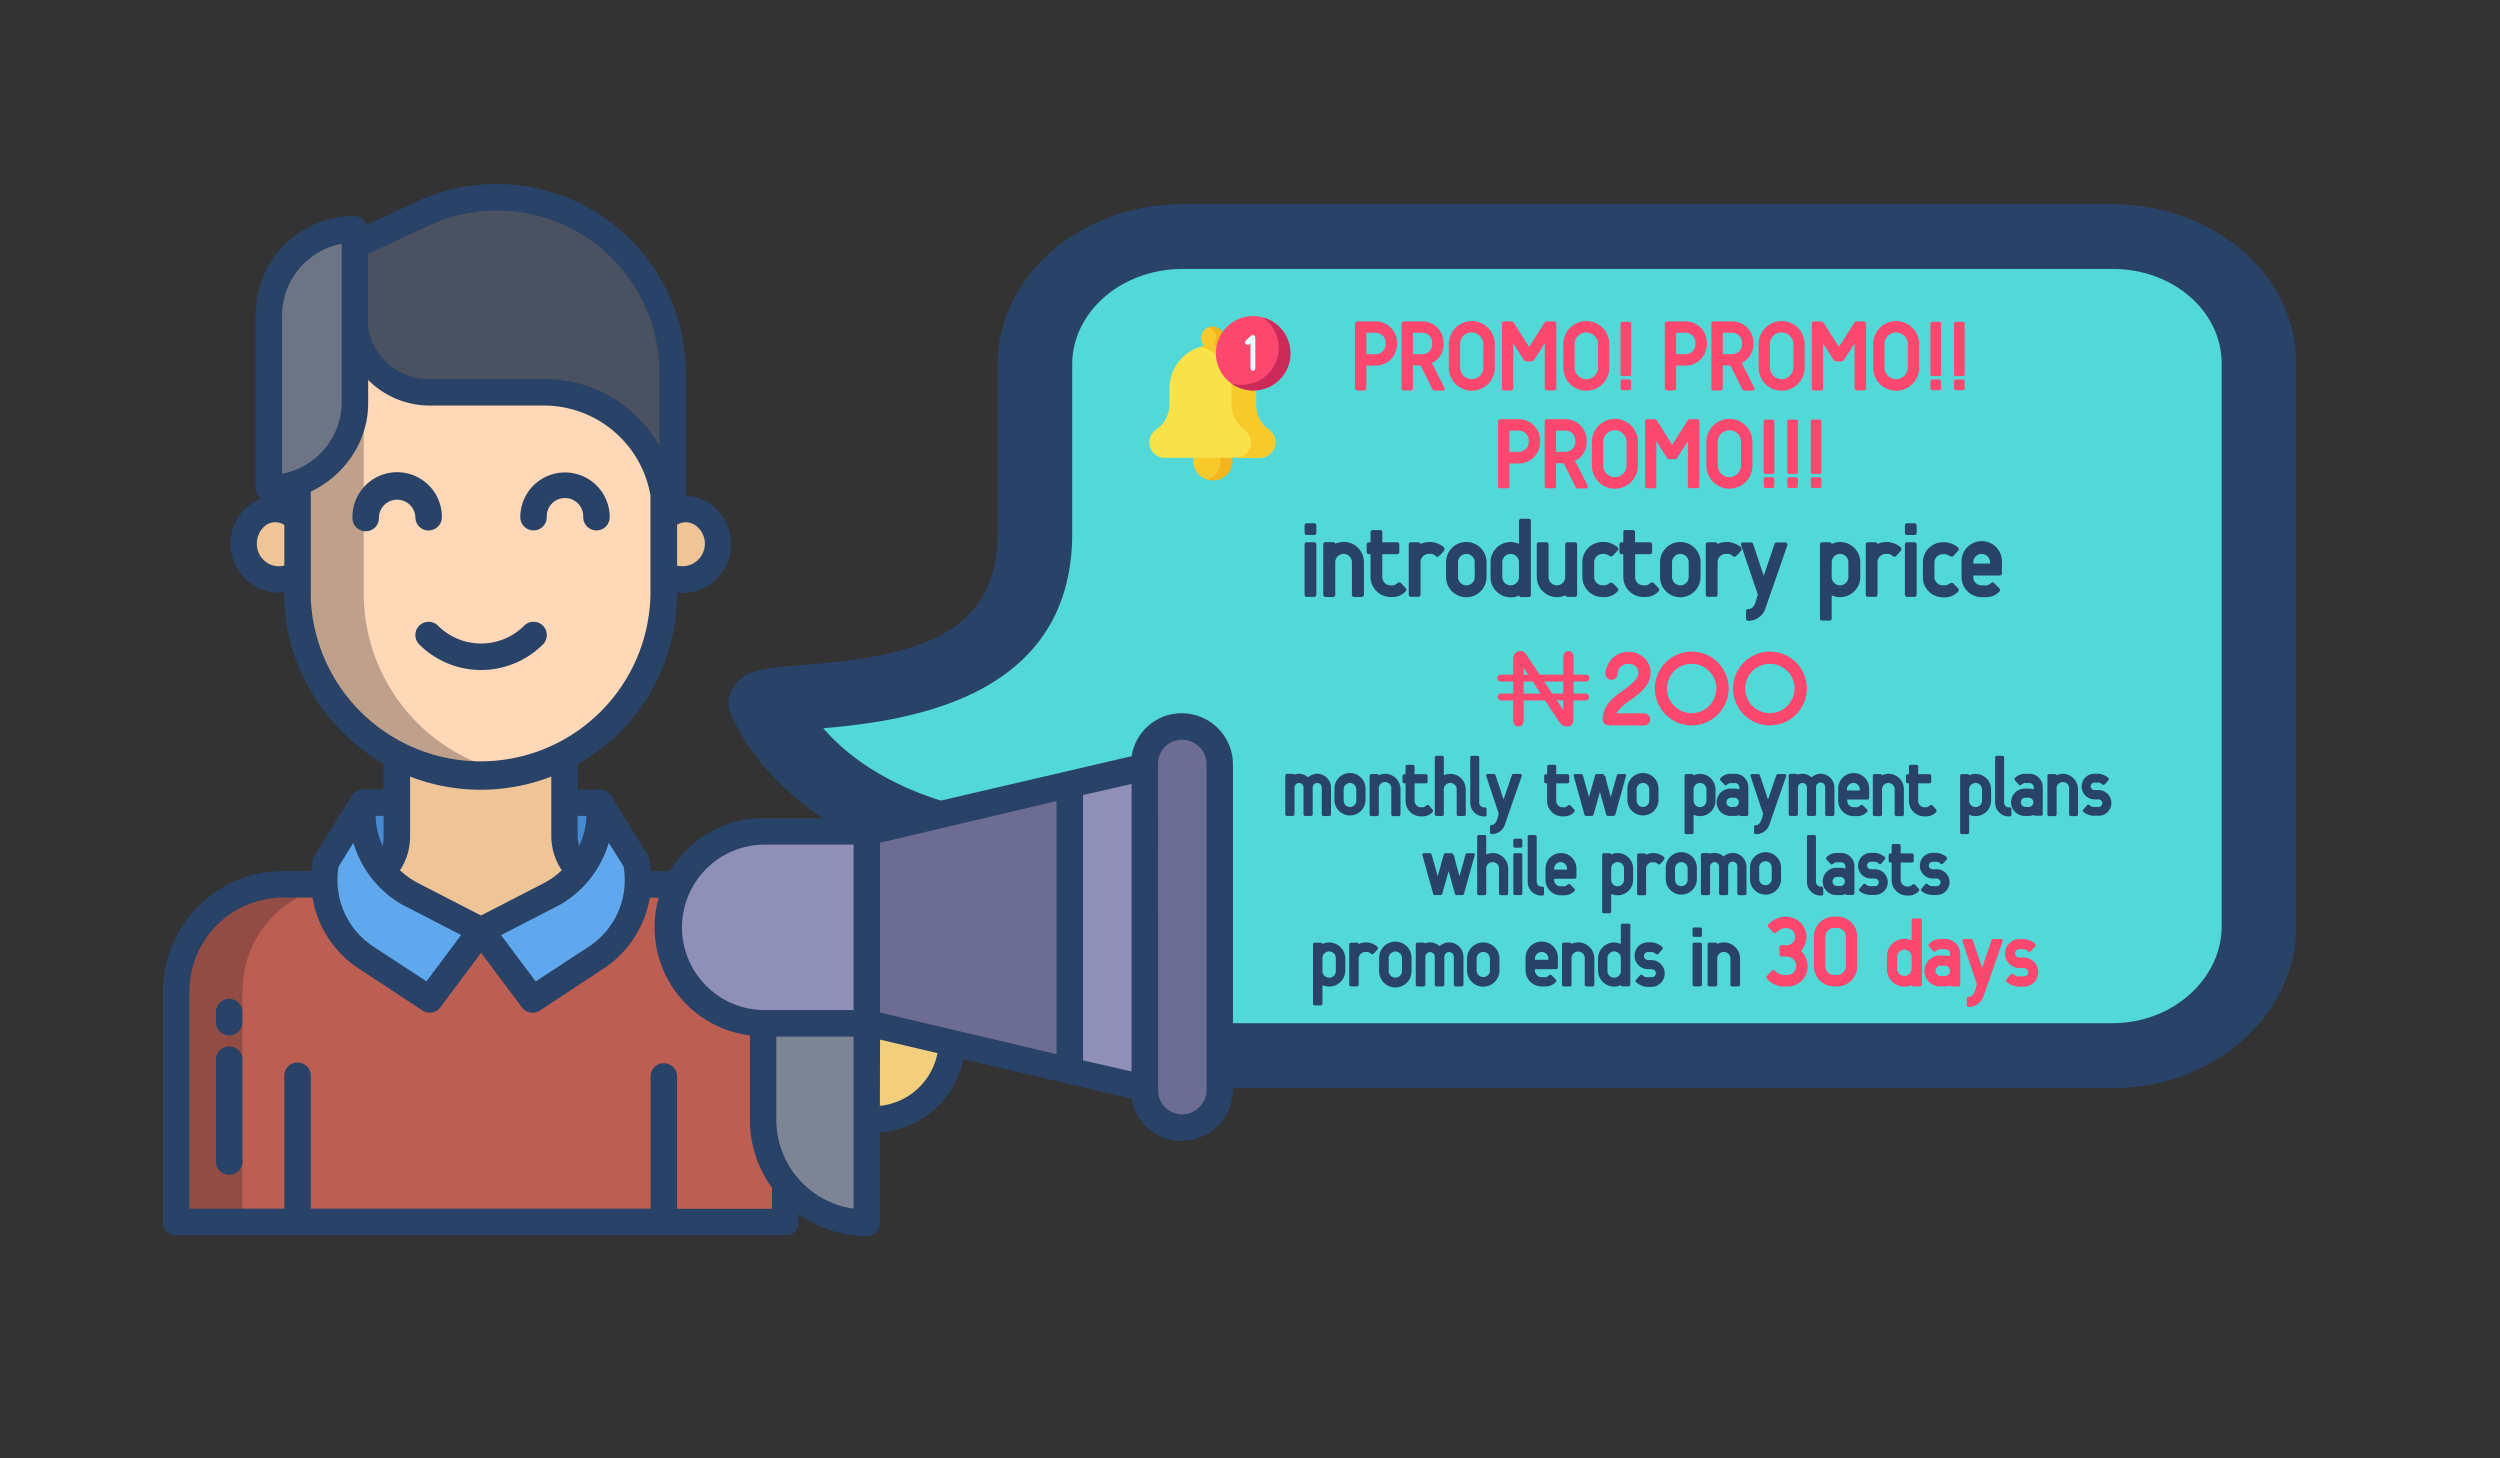 <svg id="Layer_1" data-name="Layer 1" xmlns="http://www.w3.org/2000/svg" viewBox="0 0 600 350"><rect x="0" y="0" width="600" height="350" fill="#333333" stroke="none"/><title>promo2</title><path d="M542.14,87.21v135.2c0,16.77-15.69,30.37-35,30.37H283.81c-19.35,0-35-13.59-35-30.36h0v-8.9c.06-5.06-4.05-9.43-9.77-10.4-45.06-6.92-55-34.19-55-34.19-.37-.19-.1-.39.66-.57,11.42-2.78,64.12,1.79,64.12-40.38V87.19c0-16.77,15.69-30.37,35-30.37h223.3c19.35,0,35,13.61,35,30.39Z" style="fill:#53d8d8"/><path d="M507.09,49H283.81c-24.36,0-44.17,17-44.38,38.17V128c0,25.68-22,29.6-46.65,31.6a72.92,72.92,0,0,0-10.65,1.32,8.74,8.74,0,0,0-7.21,6.75,7,7,0,0,0,1,4.8c2.62,5.86,16.32,31.38,61.21,38.3a2.7,2.7,0,0,1,2.3,2.78v8.9c0,21,20.12,38.7,44.37,38.7H507.1c24.25,0,44-17.67,44-38.7V87.21c0-21.08-19.68-38.17-44-38.18Zm26.1,173.38c0,12.47-11.71,23.18-26.1,23.18H283.8c-14.6-.25-26.33-10.52-26.47-23.18V213.6c.15-8.76-6.91-16.36-16.81-18.1-.05,0,0,0-.06,0-24-3.67-36.68-13.53-42.87-20.72,20.23-1.76,59.74-7.07,59.74-46.79V87.2c.2-12.56,12-22.65,26.48-22.65h223.3c14.41,0,26.09,10.15,26.08,22.65Z" style="fill:#284268"/><path d="M186.32,243v-.09l-23.66-30.62H67.87a25.66,25.66,0,0,0-25.58,25.67v55.35H188.44Z" style="fill:#bc5e51"/><path d="M83.76,212.24H67.87a25.66,25.66,0,0,0-25.58,25.67v55.35H58.18V237.91A25.65,25.65,0,0,1,83.76,212.24Z" style="fill:#934c44"/><path d="M207.56,245l20.46,4.8a18.84,18.84,0,0,1-18.83,18.36h-1.63Z" style="fill:#f3ce7d"/><path d="M228.55,250.3l-20.5-4.8V199.74l48.82-11.44v68.64Z" style="fill:#6d6d93"/><path d="M183.1,245.07h.05v24.17a24.28,24.28,0,0,0,5.54,15.53,20.24,20.24,0,0,0,1.71,2A25,25,0,0,0,208,294V245.07Z" style="fill:#7d8595"/><path d="M162.66,212.33a22.88,22.88,0,0,1,20.44-12.59h25V245.5H183a22.89,22.89,0,0,1-20.37-33.17Z" style="fill:#8f8fb7"/><path d="M275.13,184.14v77l-18.26-4.17V188.3Z" style="fill:#8f8fb7"/><path d="M282.47,174.44a8.87,8.87,0,0,0-5.53,3,8.69,8.69,0,0,0-2.18,5.83v78.38a8.92,8.92,0,0,0,8,8.94c.31,0,.68,0,1,0a9,9,0,0,0,9-9v-78.3a9.07,9.07,0,0,0-9.14-9A8.77,8.77,0,0,0,282.47,174.44Z" style="fill:#6d6d93"/><path d="M143.81,192.65H87.11a17.91,17.91,0,0,0-.14,2.43A22.19,22.19,0,0,0,91.87,209L139,208.9l.09.06a22.11,22.11,0,0,0,4.9-13.88,17.9,17.9,0,0,0-.13-2.43Z" style="fill:#4689d3"/><path d="M172.2,129.28a8.6,8.6,0,0,1-12.88,8.62h-1.14V124.35h1.14a7.67,7.67,0,0,1,2.38-1.6,7.19,7.19,0,0,1,6.88.66,8.56,8.56,0,0,1,3.62,5.87Z" style="fill:#efc597"/><path d="M72.74,124.35V137.9H71.5a8.6,8.6,0,0,1-9.25-14.49,7.28,7.28,0,0,1,9.25.94Z" style="fill:#efc597"/><path d="M139,208.9a11.68,11.68,0,0,1-3.46-8.27V179.94H95.25v20.69A11.66,11.66,0,0,1,91.81,209a22.38,22.38,0,0,0,6.88,5.73l16.76,8.63,16.75-8.63A22.52,22.52,0,0,0,139,209Z" style="fill:#efc597"/><path d="M91.87,209a22.35,22.35,0,0,0,6.84,5.73l16.75,8.63-12.35,16.51L87.93,229.9a22.41,22.41,0,0,1-9.69-23.1l8.87-14.3A22.31,22.31,0,0,0,91.87,209Z" style="fill:#5fa8ed"/><path d="M152.68,206.8A22.39,22.39,0,0,1,143,229.9l-15.18,9.94-12.35-16.51,16.75-8.63a22.36,22.36,0,0,0,11.6-22.2Z" style="fill:#5fa8ed"/><path d="M130.41,93.1H102.9A17.94,17.94,0,0,1,85.18,77.79L71.42,115.44v27.14a44,44,0,1,0,87.9,0V118.06l.05.06a29.18,29.18,0,0,0-29-25Z" style="fill:#ffd8b7"/><path d="M111.14,181.49A43.89,43.89,0,0,1,87.3,142.58V84a16.86,16.86,0,0,1-2.12-6.25L71.42,115.44v27.14a44,44,0,0,0,44.23,43.78,44.88,44.88,0,0,0,7.68-.72,43.5,43.5,0,0,1-12.19-4.15Z" style="fill:#bfa08a"/><path d="M70.63,61a20.45,20.45,0,0,0-6.1,14.43v41.72A20.52,20.52,0,0,0,85.18,96.78h0V55A20.28,20.28,0,0,0,70.63,61Z" style="fill:#6d7486"/><path d="M159.33,119a29.22,29.22,0,0,0-28.92-25.1H102.9A18.23,18.23,0,0,1,85,79V58.78h.26l16.14-7.5a42.42,42.42,0,0,1,60.3,38.48V122.7l0,0a7.67,7.67,0,0,0-2.38,1.6h-.08V119Z" style="fill:#4a5160"/><path d="M128.05,127.3a3.18,3.18,0,0,0,3.17-3.18,4.38,4.38,0,1,1,8.75,0,3.18,3.18,0,1,0,6.36,0,10.73,10.73,0,0,0-21.46,0A3.18,3.18,0,0,0,128.05,127.3Z" style="fill:#284268"/><path d="M102.87,127.3a3.18,3.18,0,0,0,3.18-3.18A10.73,10.73,0,1,0,84.59,124v.15a3.18,3.18,0,1,0,6.35,0,4.38,4.38,0,0,1,8.75-.1v.1a3.19,3.19,0,0,0,3.18,3.18Z" style="fill:#284268"/><path d="M130.3,154.66a3.18,3.18,0,1,0-4.5-4.5,14.62,14.62,0,0,1-20.68,0h0a3.18,3.18,0,0,0-4.5,4.5,21,21,0,0,0,29.68,0Z" style="fill:#284268"/><path d="M55,239.73a3.18,3.18,0,0,0-3.18,3.18v2.41a3.18,3.18,0,0,0,6.36,0v-2.41A3.18,3.18,0,0,0,55,239.73Z" style="fill:#284268"/><path d="M55,251.14a3.18,3.18,0,0,0-3.18,3.17v24.46a3.18,3.18,0,0,0,6.36,0V254.31A3.17,3.17,0,0,0,55,251.14Z" style="fill:#284268"/><path d="M84.51,190.82l-8.92,14.31a2.89,2.89,0,0,0-.44,1,22.53,22.53,0,0,0-.44,2.93H67.87a28.87,28.87,0,0,0-28.75,28.85v55.57a3,3,0,0,0,3.17,2.95H188.63a2.84,2.84,0,0,0,3-2.68v-2.4a28.15,28.15,0,0,0,16.5,5.31,3.1,3.1,0,0,0,3.09-3.12V271.78a22,22,0,0,0,20-17.57l40.33,9.46a12.16,12.16,0,0,0,12,10.13,12.43,12.43,0,0,0,8.25-3.13,12.29,12.29,0,0,0,4.11-9v-78.3A12.3,12.3,0,0,0,282,171.29a12.12,12.12,0,0,0-10.4,10.19l-63.86,14.87H183.1a26,26,0,0,0-22.28,12.71h-4.61a22.06,22.06,0,0,0-.41-2.92,3.11,3.11,0,0,0-.42-1l-8.79-14.3a2.86,2.86,0,0,0-2.63-1.34h-5.29v-6.12a46.79,46.79,0,0,0,23.83-40.77v-.38c.52,0,.79.07,1.21.07a11.72,11.72,0,0,0,6.56-21.47,10,10,0,0,0-5.65-1.8V89.76A45.43,45.43,0,0,0,100,48.4l-12,5.6a3.18,3.18,0,0,0-3-2.14A23.61,23.61,0,0,0,61.36,75.45v41.72a3.17,3.17,0,0,0,1.22,2.5,10.26,10.26,0,0,0-2.15,1.13,11.69,11.69,0,0,0-5,8,11.85,11.85,0,0,0,7.24,12.58,11.39,11.39,0,0,0,4.31.86,5.47,5.47,0,0,0,1.21-.08v.39c0,17.43,10.06,32.67,23.83,40.77v6.12H87.3a4.19,4.19,0,0,0-1.59.42,4,4,0,0,0-1.2.93Zm193.42-7.48a5.75,5.75,0,0,1,4.95-5.75,4.52,4.52,0,0,1,.74-.06,6,6,0,0,1,3.9,1.43,5.91,5.91,0,0,1,2.06,4.38v78.3a5.85,5.85,0,0,1-2,4.31,5.69,5.69,0,0,1-4.45,1.47,5.78,5.78,0,0,1-5.19-5.78Zm-18,7.47,11.65-2.66v69l-11.65-2.66Zm-48.72,11.45,42.36-10V253l-42.36-10Zm0,47.25L225,252.76a15.75,15.75,0,0,1-13.83,12.65ZM162.5,125.94a4,4,0,0,1,4.31.08,5.41,5.41,0,0,1-4.31,9.73Zm42.36,164.14a21.57,21.57,0,0,1-18.54-21.37V248.78h18.54ZM183.1,202.71h21.76v39.71H183.1a19.86,19.86,0,0,1,0-39.71Zm-37-.48,3.56,5.74a19.11,19.11,0,0,1-8.41,19.27l-12.69,8.31-8.31-11.12,13.41-6.91.05,0a25.44,25.44,0,0,0,12.39-15.26Zm-11.27,6.63a19.18,19.18,0,0,1-4.13,3l-15.25,7.86-15.26-7.86a19.3,19.3,0,0,1-4.19-3,14.68,14.68,0,0,0,2.42-8.23V186.38a47,47,0,0,0,33.89,0v14.25a14.83,14.83,0,0,0,2.52,8.23Zm5.93-13A18.35,18.35,0,0,1,139,203a8.88,8.88,0,0,1-.36-2.4v-4.81ZM88.36,60.93l14.46-6.77a39,39,0,0,1,55.44,35.6V107a31.43,31.43,0,0,0-27.85-16H102.9A14.75,14.75,0,0,1,88.36,78.64ZM67.71,75.45A17.52,17.52,0,0,1,82,58.51V96.76a17.52,17.52,0,0,1-14.3,16.94Zm.53,60.28a5.16,5.16,0,0,1-3.29-.22,5.38,5.38,0,0,1-3.25-5.77A5.3,5.3,0,0,1,63.89,126a3.87,3.87,0,0,1,4.35,0Zm6.35,6.85V118c8-3.83,13.77-11.9,13.77-21.22V91.19a20.79,20.79,0,0,0,14.54,6.14h27.51a26,26,0,0,1,25.7,21.56c0,.08,0,0,0,.12v23.57a40.78,40.78,0,0,1-81.55,0Zm17.48,53.24v4.81A8.77,8.77,0,0,1,91.8,203a18.25,18.25,0,0,1-1.64-7.2ZM81.25,208l3.56-5.74A25.44,25.44,0,0,0,97.2,217.49l.06,0,13.41,6.91-8.31,11.12-12.69-8.3A19.12,19.12,0,0,1,81.25,208ZM45.47,237.91a22.5,22.5,0,0,1,22.4-22.49H75a25.43,25.43,0,0,0,11.2,17.09l15.18,10a3.16,3.16,0,0,0,4.29-.73l9.8-13.11,9.8,13.11a3.17,3.17,0,0,0,4.28.76l15.19-10a25.46,25.46,0,0,0,11.2-17.09h2.15a26.16,26.16,0,0,0,18.06,32.28,26.51,26.51,0,0,0,3.83.77v20.24a27.64,27.64,0,0,0,5.3,16.31v5.06H162.5V258.36a3.18,3.18,0,1,0-6.36,0v31.72H74.59V258.36a3.18,3.18,0,1,0-6.35,0v31.72H45.47Z" style="fill:#284268"/><path d="M313.58,125.58h1.86a.52.52,0,0,1,.48.51v1.83a.49.49,0,0,1-.48.48h-1.83a.5.5,0,0,1-.51-.48v-1.83A.52.52,0,0,1,313.58,125.58Zm0,4.56h1.86a.52.52,0,0,1,.48.51v12.09a.52.52,0,0,1-.48.51h-1.83a.53.53,0,0,1-.51-.51V130.65A.52.52,0,0,1,313.58,130.14Z" style="fill:#284268"/><path d="M322.49,130.05a4.86,4.86,0,0,1,4.85,4.89v7.8a.53.53,0,0,1-.51.54H325a.56.56,0,0,1-.54-.54v-7.8a2,2,0,0,0-2-2,2,2,0,0,0-2,2v7.8a.52.52,0,0,1-.5.54h-1.83a.54.54,0,0,1-.54-.54V130.65a.55.55,0,0,1,.51-.54H320a.54.54,0,0,1,.48.39A5.21,5.21,0,0,1,322.49,130.05Z" style="fill:#284268"/><path d="M328.93,138.48V133h-.42a.53.53,0,0,1-.51-.51v-1.83a.53.53,0,0,1,.51-.51h.42v-2.43a.53.53,0,0,1,.52-.51h1.83a.5.5,0,0,1,.47.51v2.43h3.58a.52.52,0,0,1,.5.51v1.83a.52.52,0,0,1-.5.51h-3.58v5.49a2,2,0,0,0,2,2h.57c.46,0,.84-.39,1.11-.57a.59.59,0,0,1,.78,0c.42.45.87.93,1.17,1.23a.57.57,0,0,1-.06.81,4.12,4.12,0,0,1-3,1.32h-.57A4.83,4.83,0,0,1,328.93,138.48Z" style="fill:#284268"/><path d="M342.92,130.08h.57a5.58,5.58,0,0,1,3,1.23.67.67,0,0,1,0,.93,12.48,12.48,0,0,1-1.17,1.26c-.27.15-.51.18-.68,0a1.83,1.83,0,0,0-1.14-.57h-.57a2,2,0,0,0-2,2v7.8a.52.52,0,0,1-.49.51h-1.83a.53.53,0,0,1-.51-.51V130.65a.53.53,0,0,1,.49-.51h1.85a.56.56,0,0,1,.49.42A4.65,4.65,0,0,1,342.92,130.08Z" style="fill:#284268"/><path d="M347.05,134.94a4.86,4.86,0,1,1,9.72,0v3.54a4.86,4.86,0,1,1-9.72,0Zm2.88,0v3.54a2,2,0,0,0,2,2,2,2,0,0,0,2-2v-3.54a2,2,0,0,0-2-2A2,2,0,0,0,349.93,134.94Z" style="fill:#284268"/><path d="M357.73,138.48v-3.54a4.85,4.85,0,0,1,4.83-4.86,5.1,5.1,0,0,1,2,.45V125a.53.53,0,0,1,.51-.51h1.83a.53.53,0,0,1,.51.51v17.79a.53.53,0,0,1-.51.51h-1.83a.48.48,0,0,1-.48-.39,4.08,4.08,0,0,1-2,.45A4.83,4.83,0,0,1,357.73,138.48Zm2.82-3.54v3.54a2,2,0,1,0,4,0v-3.54a2,2,0,0,0-4,0Z" style="fill:#284268"/><path d="M368.83,138.48v-7.83a.53.53,0,0,1,.48-.51h1.86a.51.51,0,0,1,.48.51v7.83a2,2,0,1,0,4,0v-7.83a.53.53,0,0,1,.51-.51H378a.53.53,0,0,1,.51.51v12.09a.53.53,0,0,1-.51.51h-1.83a.56.56,0,0,1-.51-.39,4.61,4.61,0,0,1-2,.45A4.84,4.84,0,0,1,368.83,138.48Z" style="fill:#284268"/><path d="M382.6,134.94v3.54a2,2,0,0,0,2,2h.57a2.15,2.15,0,0,0,1.11-.54.64.64,0,0,1,.81.06l1.17,1.17a.61.61,0,0,1-.09.81,4.35,4.35,0,0,1-3.57,1.32,4.83,4.83,0,0,1-4.83-4.83v-3.54a4.85,4.85,0,0,1,4.83-4.86h.57a5.64,5.64,0,0,1,3,1.23c.3.3.3.57.06.81-.48.54-.9,1-1.14,1.26s-.69.12-.9,0a2.27,2.27,0,0,0-1.59-.42A2,2,0,0,0,382.6,134.94Z" style="fill:#284268"/><path d="M389.59,138.48V133h-.42a.53.53,0,0,1-.51-.51v-1.83a.53.53,0,0,1,.51-.51h.42v-2.43a.53.53,0,0,1,.51-.51h1.83a.5.5,0,0,1,.48.51v2.43H396a.53.53,0,0,1,.51.51v1.83a.53.53,0,0,1-.51.51h-3.57v5.49a2,2,0,0,0,2,2H395c.45,0,.84-.39,1.11-.57a.59.59,0,0,1,.78,0c.42.45.87.93,1.17,1.23a.57.57,0,0,1-.06.81,4.14,4.14,0,0,1-3,1.32h-.57A4.83,4.83,0,0,1,389.59,138.48Z" style="fill:#284268"/><path d="M398.41,134.94a4.86,4.86,0,1,1,9.72,0v3.54a4.86,4.86,0,0,1-9.72,0Zm2.88,0v3.54a2,2,0,0,0,4,0v-3.54a2,2,0,1,0-4,0Z" style="fill:#284268"/><path d="M414.22,130.08h.57a5.55,5.55,0,0,1,3,1.23.66.66,0,0,1,0,.93,15.32,15.32,0,0,1-1.17,1.26c-.27.15-.51.18-.69,0a1.8,1.8,0,0,0-1.14-.57h-.57a2,2,0,0,0-2,2v7.8a.52.52,0,0,1-.48.51H409.9a.53.53,0,0,1-.51-.51V130.65a.52.52,0,0,1,.48-.51h1.86a.54.54,0,0,1,.48.42A4.68,4.68,0,0,1,414.22,130.08Z" style="fill:#284268"/><path d="M419.65,149h-.09a.52.52,0,0,1-.51-.48v-1.86a.52.52,0,0,1,.51-.48h.09c1.59,0,1.92-2.64,2.22-3.51l-4-11.82a.47.47,0,0,1,.48-.66h1.92a.61.61,0,0,1,.48.36l2.55,7.65,2.58-7.65a.61.61,0,0,1,.45-.36h2.07c.6,0,.63.42.51.81-.6,1.8-5.16,14.85-5.22,15.06A4.35,4.35,0,0,1,419.65,149Z" style="fill:#284268"/><path d="M441.61,130.08a4.88,4.88,0,0,1,4.86,4.86v3.54a4.85,4.85,0,0,1-4.86,4.83,4.72,4.72,0,0,1-2-.45v5.61a.49.49,0,0,1-.48.48h-1.83a.5.5,0,0,1-.51-.48V130.65a.52.52,0,0,1,.48-.51h1.86a.54.54,0,0,1,.48.42A4.68,4.68,0,0,1,441.61,130.08Zm-2,4.86v3.54a2,2,0,1,0,4,0v-3.54a2,2,0,1,0-4,0Z" style="fill:#284268"/><path d="M452.56,130.08h.57a5.55,5.55,0,0,1,3,1.23.66.66,0,0,1,0,.93A15.32,15.32,0,0,1,455,133.5c-.27.15-.51.18-.69,0a1.8,1.8,0,0,0-1.14-.57h-.57a2,2,0,0,0-2,2v7.8a.52.52,0,0,1-.48.51h-1.83a.53.53,0,0,1-.51-.51V130.65a.52.52,0,0,1,.48-.51h1.86a.54.54,0,0,1,.48.42A4.68,4.68,0,0,1,452.56,130.08Z" style="fill:#284268"/><path d="M457.66,125.58h1.86a.52.52,0,0,1,.48.51v1.83a.49.49,0,0,1-.48.48h-1.83a.5.5,0,0,1-.51-.48v-1.83A.52.52,0,0,1,457.66,125.58Zm0,4.56h1.86a.52.52,0,0,1,.48.51v12.09a.52.52,0,0,1-.48.51h-1.83a.53.53,0,0,1-.51-.51V130.65A.52.52,0,0,1,457.66,130.14Z" style="fill:#284268"/><path d="M464.26,134.94v3.54a2,2,0,0,0,2,2h.57A2.15,2.15,0,0,0,468,140a.64.64,0,0,1,.81.06l1.17,1.17a.61.61,0,0,1-.09.81,4.35,4.35,0,0,1-3.57,1.32,4.83,4.83,0,0,1-4.83-4.83v-3.54a4.85,4.85,0,0,1,4.83-4.86h.57a5.64,5.64,0,0,1,3,1.23c.3.3.3.57.06.81-.48.54-.9,1-1.14,1.26s-.69.12-.9,0a2.27,2.27,0,0,0-1.59-.42A2,2,0,0,0,464.26,134.94Z" style="fill:#284268"/><path d="M475.6,140.49h1.14a2.08,2.08,0,0,0,1.11-.57c.24-.15.48-.24.72,0,.39.39.93.93,1.26,1.29a.51.51,0,0,1,0,.78,4.24,4.24,0,0,1-3.06,1.32H475.6a4.83,4.83,0,0,1-4.83-4.83v-3.54a4.85,4.85,0,1,1,9.69,0v2.67a.53.53,0,0,1-.51.51h-6.36v.36A2,2,0,0,0,475.6,140.49Zm-2-5.55v.33h4v-.33a2,2,0,1,0-4,0Z" style="fill:#284268"/><path d="M311.76,185.7a3.3,3.3,0,0,1,2.18.86,3.43,3.43,0,0,1,2.19-.86,3.33,3.33,0,0,1,3.31,3.32v6.41a.43.43,0,0,1-.41.42h-1.41a.42.42,0,0,1-.39-.42V189a1.09,1.09,0,1,0-2.18,0v6.41a.42.42,0,0,1-.39.42h-1.41a.41.41,0,0,1-.41-.42V189a1.08,1.08,0,1,0-2.16,0v6.41a.41.41,0,0,1-.39.42h-1.41a.42.42,0,0,1-.41-.42v-9.27a.43.43,0,0,1,.39-.41h1.43a.41.41,0,0,1,.32.18A3.22,3.22,0,0,1,311.76,185.7Z" style="fill:#284268"/><path d="M320.27,189.45a3.73,3.73,0,1,1,7.45,0v2.72a3.73,3.73,0,0,1-7.45,0Zm2.21,0v2.72a1.53,1.53,0,0,0,1.52,1.51,1.51,1.51,0,0,0,1.51-1.51v-2.72a1.52,1.52,0,0,0-1.51-1.54A1.54,1.54,0,0,0,322.48,189.45Z" style="fill:#284268"/><path d="M332.39,185.7a3.73,3.73,0,0,1,3.73,3.75v6a.42.42,0,0,1-.4.42h-1.4a.43.43,0,0,1-.41-.42v-6a1.52,1.52,0,1,0-3,0v6a.41.41,0,0,1-.39.42h-1.4a.41.41,0,0,1-.41-.42v-9.27a.42.42,0,0,1,.39-.41h1.42a.43.43,0,0,1,.37.3A4,4,0,0,1,332.39,185.7Z" style="fill:#284268"/><path d="M337.34,192.17V188H337a.41.41,0,0,1-.39-.39v-1.41a.41.41,0,0,1,.39-.39h.33v-1.86a.4.4,0,0,1,.39-.39h1.4a.38.38,0,0,1,.37.39v1.86h2.73a.41.41,0,0,1,.4.39v1.41a.41.41,0,0,1-.4.39H339.5v4.21a1.55,1.55,0,0,0,1.54,1.54h.43c.35,0,.65-.3.86-.44a.46.46,0,0,1,.59,0c.33.35.67.72.9,1a.43.43,0,0,1-.05.62,3.14,3.14,0,0,1-2.3,1H341A3.7,3.7,0,0,1,337.34,192.17Z" style="fill:#284268"/><path d="M348.05,187.91a1.54,1.54,0,0,0-1.54,1.54v6a.39.39,0,0,1-.37.39h-1.4a.4.4,0,0,1-.39-.39V181.79a.4.4,0,0,1,.37-.39h1.42a.4.4,0,0,1,.37.39v4.28a4,4,0,0,1,1.54-.34,3.72,3.72,0,0,1,3.73,3.72v6a.4.4,0,0,1-.39.39H350a.4.4,0,0,1-.39-.39v-6A1.54,1.54,0,0,0,348.05,187.91Z" style="fill:#284268"/><path d="M352.86,181.79a.4.4,0,0,1,.37-.39h1.42a.4.4,0,0,1,.37.39v10.88a1.13,1.13,0,0,0,1.11,1.11h.27a.36.36,0,0,1,.37.36v1.41a.39.39,0,0,1-.37.39h-.27a3.28,3.28,0,0,1-3.27-3.27Z" style="fill:#284268"/><path d="M358,200.19H358a.39.39,0,0,1-.39-.37V198.4A.39.39,0,0,1,358,198H358c1.21,0,1.47-2,1.7-2.69l-3-9.06a.37.37,0,0,1,.37-.51h1.47a.46.46,0,0,1,.37.28l1.95,5.86,2-5.86a.46.46,0,0,1,.35-.28h1.58c.46,0,.49.33.39.62-.46,1.38-4,11.39-4,11.55A3.32,3.32,0,0,1,358,200.19Z" style="fill:#284268"/><path d="M371.31,192.17V188H371a.41.41,0,0,1-.39-.39v-1.41a.41.41,0,0,1,.39-.39h.33v-1.86a.4.4,0,0,1,.39-.39h1.4a.38.38,0,0,1,.37.39v1.86h2.73a.4.4,0,0,1,.39.39v1.41a.4.4,0,0,1-.39.39h-2.73v4.21a1.55,1.55,0,0,0,1.54,1.54h.44c.34,0,.64-.3.85-.44a.46.46,0,0,1,.59,0c.33.35.67.72.9,1a.43.43,0,0,1-.05.62,3.14,3.14,0,0,1-2.29,1H375A3.7,3.7,0,0,1,371.31,192.17Z" style="fill:#284268"/><path d="M386.07,189.41c.18.66.37,1.35.51,1.91l1.47-5.27a.46.46,0,0,1,.37-.28h1.44a.35.35,0,0,1,.37.49l-2.57,9.29a.44.44,0,0,1-.37.27h-1.43a.49.49,0,0,1-.36-.27l-1.52-5.5-1.54,5.5a.44.44,0,0,1-.37.27h-1.43a.44.44,0,0,1-.36-.27l-2.58-9.29a.36.36,0,0,1,.37-.49h1.45a.46.46,0,0,1,.36.28l1.48,5.27,1.47-5.27a.46.46,0,0,1,.37-.28h1.67l.3.62a.25.25,0,0,1,.1-.2A29.12,29.12,0,0,0,386.07,189.41Z" style="fill:#284268"/><path d="M390.58,189.45a3.73,3.73,0,1,1,7.45,0v2.72a3.73,3.73,0,0,1-7.45,0Zm2.21,0v2.72a1.53,1.53,0,0,0,1.51,1.51,1.51,1.51,0,0,0,1.52-1.51v-2.72a1.52,1.52,0,0,0-1.52-1.54A1.53,1.53,0,0,0,392.79,189.45Z" style="fill:#284268"/><path d="M408,185.73a3.74,3.74,0,0,1,3.72,3.72v2.72a3.72,3.72,0,0,1-3.72,3.7,3.5,3.5,0,0,1-1.54-.35v4.3a.38.38,0,0,1-.37.37h-1.4a.39.39,0,0,1-.4-.37V186.16a.41.41,0,0,1,.37-.39h1.43a.42.42,0,0,1,.37.33A3.47,3.47,0,0,1,408,185.73Zm-1.54,3.72v2.72a1.54,1.54,0,1,0,3.08,0v-2.72a1.54,1.54,0,1,0-3.08,0Z" style="fill:#284268"/><path d="M416.34,195.82h-.88a3.28,3.28,0,1,1,0-6.55h.88a3.37,3.37,0,0,1,1.1.21V189a1.06,1.06,0,0,0-.9-1.06h-1.26a1.48,1.48,0,0,0-.8.39c-.21.16-.42.26-.6,0s-.65-.67-.92-1-.21-.43,0-.62a3.22,3.22,0,0,1,2.32-1h1.26A3.21,3.21,0,0,1,419.6,189v6.46a.4.4,0,0,1-.39.39h-1.4a.44.44,0,0,1-.35-.2A3.58,3.58,0,0,1,416.34,195.82Zm-2-3.26a1.1,1.1,0,0,0,1.1,1.1h.88a1.11,1.11,0,0,0,0-2.21h-.88A1.09,1.09,0,0,0,414.36,192.56Z" style="fill:#284268"/><path d="M421.44,200.19h-.06a.4.4,0,0,1-.4-.37V198.4a.4.4,0,0,1,.4-.37h.06c1.22,0,1.48-2,1.71-2.69l-3-9.06a.37.37,0,0,1,.37-.51H422a.47.47,0,0,1,.37.28l1.95,5.86,2-5.86a.46.46,0,0,1,.35-.28h1.58c.46,0,.49.33.39.62-.46,1.38-3.95,11.39-4,11.55A3.32,3.32,0,0,1,421.44,200.19Z" style="fill:#284268"/><path d="M432.58,185.7a3.3,3.3,0,0,1,2.18.86,3.43,3.43,0,0,1,2.19-.86,3.34,3.34,0,0,1,3.31,3.32v6.41a.44.44,0,0,1-.42.42h-1.4a.41.41,0,0,1-.39-.42V189a1.1,1.1,0,1,0-2.19,0v6.41a.41.41,0,0,1-.39.42h-1.4a.41.41,0,0,1-.41-.42V189a1.08,1.08,0,1,0-2.16,0v6.41a.42.42,0,0,1-.4.42h-1.4a.41.41,0,0,1-.41-.42v-9.27a.42.42,0,0,1,.39-.41h1.42a.41.41,0,0,1,.33.18A3.18,3.18,0,0,1,432.58,185.7Z" style="fill:#284268"/><path d="M444.81,193.71h.88c.34,0,.62-.28.85-.44s.36-.18.55,0,.71.71,1,1a.39.39,0,0,1,0,.6,3.24,3.24,0,0,1-2.34,1h-.88a3.7,3.7,0,0,1-3.7-3.7v-2.72a3.72,3.72,0,1,1,7.43,0v2.05a.4.4,0,0,1-.39.39h-4.88v.28A1.54,1.54,0,0,0,444.81,193.71Zm-1.54-4.26v.26h3.08v-.26a1.54,1.54,0,0,0-3.08,0Z" style="fill:#284268"/><path d="M453.21,185.7a3.73,3.73,0,0,1,3.72,3.75v6a.41.41,0,0,1-.39.42h-1.4a.44.44,0,0,1-.42-.42v-6a1.52,1.52,0,0,0-1.51-1.54,1.54,1.54,0,0,0-1.52,1.54v6a.42.42,0,0,1-.39.42h-1.4a.42.42,0,0,1-.42-.42v-9.27a.43.43,0,0,1,.39-.41h1.43a.43.43,0,0,1,.37.3A4,4,0,0,1,453.21,185.7Z" style="fill:#284268"/><path d="M458.15,192.17V188h-.32a.4.4,0,0,1-.39-.39v-1.41a.4.4,0,0,1,.39-.39h.32v-1.86a.4.4,0,0,1,.39-.39H460a.38.38,0,0,1,.36.39v1.86h2.74a.4.4,0,0,1,.39.39v1.41a.4.4,0,0,1-.39.39h-2.74v4.21a1.56,1.56,0,0,0,1.54,1.54h.44a1.61,1.61,0,0,0,.85-.44.47.47,0,0,1,.6,0c.32.35.67.72.9,1a.44.44,0,0,1-.05.62,3.16,3.16,0,0,1-2.3,1h-.44A3.7,3.7,0,0,1,458.15,192.17Z" style="fill:#284268"/><path d="M474.14,185.73a3.74,3.74,0,0,1,3.72,3.72v2.72a3.72,3.72,0,0,1-3.72,3.7,3.5,3.5,0,0,1-1.54-.35v4.3a.38.38,0,0,1-.37.37h-1.4a.39.39,0,0,1-.4-.37V186.16a.41.41,0,0,1,.37-.39h1.43a.42.42,0,0,1,.37.33A3.47,3.47,0,0,1,474.14,185.73Zm-1.54,3.72v2.72a1.54,1.54,0,0,0,3.08,0v-2.72a1.54,1.54,0,0,0-3.08,0Z" style="fill:#284268"/><path d="M478.83,181.79a.4.4,0,0,1,.37-.39h1.42a.4.4,0,0,1,.37.39v10.88a1.13,1.13,0,0,0,1.1,1.11h.28a.36.36,0,0,1,.37.36v1.41a.39.39,0,0,1-.37.39h-.28a3.28,3.28,0,0,1-3.26-3.27Z" style="fill:#284268"/><path d="M487,195.82h-.88a3.28,3.28,0,1,1,0-6.55H487a3.37,3.37,0,0,1,1.1.21V189a1.06,1.06,0,0,0-.9-1.06h-1.26a1.5,1.5,0,0,0-.81.39c-.2.16-.41.26-.59,0s-.65-.67-.92-1-.21-.43,0-.62a3.22,3.22,0,0,1,2.32-1h1.26a3.21,3.21,0,0,1,3.06,3.22v6.46a.4.4,0,0,1-.39.39h-1.4a.44.44,0,0,1-.35-.2A3.63,3.63,0,0,1,487,195.82Zm-2-3.26a1.1,1.1,0,0,0,1.1,1.1H487a1.11,1.11,0,0,0,0-2.21h-.88A1.09,1.09,0,0,0,485,192.56Z" style="fill:#284268"/><path d="M495,185.7a3.73,3.73,0,0,1,3.72,3.75v6a.41.41,0,0,1-.39.42H497a.43.43,0,0,1-.41-.42v-6a1.52,1.52,0,1,0-3,0v6a.41.41,0,0,1-.39.42h-1.4a.42.42,0,0,1-.42-.42v-9.27a.43.43,0,0,1,.4-.41h1.42a.43.43,0,0,1,.37.3A4,4,0,0,1,495,185.7Z" style="fill:#284268"/><path d="M500,194.86a.41.41,0,0,1,0-.58c.33-.37.58-.67.86-1a.41.41,0,0,1,.62-.07,1.41,1.41,0,0,0,.87.46h1.31a.92.92,0,0,0,.9-.9.94.94,0,0,0-.9-.92h-1a3.09,3.09,0,0,1-3.06-3.1,3.05,3.05,0,0,1,3.06-3.06h1a4.38,4.38,0,0,1,2.26.92.49.49,0,0,1,.06.71c-.3.32-.55.64-.85.94a.4.4,0,0,1-.59,0,1.42,1.42,0,0,0-.88-.44h-1a.89.89,0,0,0-.9.88.92.92,0,0,0,.9.92h1a3.09,3.09,0,0,1,3.06,3.1,3.06,3.06,0,0,1-3.06,3.06h-1.31A4.3,4.3,0,0,1,500,194.86Z" style="fill:#284268"/><path d="M349.76,208.41c.19.66.37,1.35.51,1.91l1.47-5.27a.47.47,0,0,1,.37-.28h1.45a.35.35,0,0,1,.37.49l-2.58,9.29a.43.43,0,0,1-.37.27h-1.42a.51.51,0,0,1-.37-.27l-1.52-5.5-1.54,5.5a.43.43,0,0,1-.37.27h-1.42a.47.47,0,0,1-.37-.27l-2.58-9.29a.37.37,0,0,1,.37-.49h1.45a.46.46,0,0,1,.37.28l1.47,5.27,1.47-5.27a.47.47,0,0,1,.37-.28h1.68l.3.62a.28.28,0,0,1,.09-.2A31.55,31.55,0,0,0,349.76,208.41Z" style="fill:#284268"/><path d="M358.23,206.91a1.54,1.54,0,0,0-1.54,1.54v6a.4.4,0,0,1-.37.39h-1.4a.4.4,0,0,1-.39-.39V200.79a.4.4,0,0,1,.37-.39h1.42a.41.41,0,0,1,.37.39v4.28a4,4,0,0,1,1.54-.34,3.72,3.72,0,0,1,3.73,3.72v6a.41.41,0,0,1-.4.39h-1.4a.4.4,0,0,1-.39-.39v-6A1.54,1.54,0,0,0,358.23,206.91Z" style="fill:#284268"/><path d="M363.52,201.28H365a.39.39,0,0,1,.36.39v1.4a.37.37,0,0,1-.36.37h-1.41a.39.39,0,0,1-.39-.37v-1.4A.4.4,0,0,1,363.52,201.28Zm0,3.49H365a.4.4,0,0,1,.36.39v9.27a.39.39,0,0,1-.36.39h-1.41a.4.4,0,0,1-.39-.39v-9.27A.41.41,0,0,1,363.52,204.77Z" style="fill:#284268"/><path d="M366.65,200.79a.4.4,0,0,1,.37-.39h1.42a.4.4,0,0,1,.37.39v10.88a1.13,1.13,0,0,0,1.1,1.11h.28a.36.36,0,0,1,.37.36v1.41a.39.39,0,0,1-.37.39h-.28a3.28,3.28,0,0,1-3.26-3.27Z" style="fill:#284268"/><path d="M374.56,212.71h.87c.35,0,.62-.28.85-.44s.37-.18.56,0,.71.71,1,1a.39.39,0,0,1,0,.6,3.26,3.26,0,0,1-2.35,1h-.87a3.7,3.7,0,0,1-3.7-3.7v-2.72a3.71,3.71,0,1,1,7.42,0v2.05a.4.4,0,0,1-.39.39H373v.28A1.54,1.54,0,0,0,374.56,212.71ZM373,208.45v.26h3.08v-.26a1.54,1.54,0,0,0-3.08,0Z" style="fill:#284268"/><path d="M388.22,204.73a3.74,3.74,0,0,1,3.73,3.72v2.72a3.72,3.72,0,0,1-3.73,3.7,3.53,3.53,0,0,1-1.54-.35v4.3a.38.38,0,0,1-.37.37h-1.4a.38.38,0,0,1-.39-.37V205.16a.4.4,0,0,1,.37-.39h1.42a.42.42,0,0,1,.37.33A3.47,3.47,0,0,1,388.22,204.73Zm-1.54,3.72v2.72a1.54,1.54,0,1,0,3.08,0v-2.72a1.54,1.54,0,1,0-3.08,0Z" style="fill:#284268"/><path d="M396.62,204.73h.43a4.25,4.25,0,0,1,2.28.94.5.5,0,0,1,0,.71,11.62,11.62,0,0,1-.89,1c-.21.11-.4.14-.53,0a1.42,1.42,0,0,0-.88-.44h-.43a1.53,1.53,0,0,0-1.54,1.54v6a.4.4,0,0,1-.37.39H393.3a.4.4,0,0,1-.39-.39v-9.27a.41.41,0,0,1,.37-.39h1.43a.42.42,0,0,1,.37.33A3.47,3.47,0,0,1,396.62,204.73Z" style="fill:#284268"/><path d="M399.79,208.45a3.73,3.73,0,1,1,7.45,0v2.72a3.73,3.73,0,0,1-7.45,0Zm2.21,0v2.72a1.53,1.53,0,0,0,1.52,1.51,1.51,1.51,0,0,0,1.51-1.51v-2.72a1.52,1.52,0,0,0-1.51-1.54A1.54,1.54,0,0,0,402,208.45Z" style="fill:#284268"/><path d="M411.47,204.7a3.33,3.33,0,0,1,2.19.86,3.4,3.4,0,0,1,2.18-.86,3.33,3.33,0,0,1,3.31,3.32v6.41a.43.43,0,0,1-.41.42h-1.4a.41.41,0,0,1-.39-.42V208a1.1,1.1,0,1,0-2.19,0v6.41a.41.41,0,0,1-.39.42H413a.42.42,0,0,1-.42-.42V208a1.08,1.08,0,1,0-2.16,0v6.41a.41.41,0,0,1-.39.42h-1.4a.41.41,0,0,1-.41-.42v-9.27a.42.42,0,0,1,.39-.41H410a.4.4,0,0,1,.32.18A3.26,3.26,0,0,1,411.47,204.7Z" style="fill:#284268"/><path d="M420,208.45a3.73,3.73,0,1,1,7.45,0v2.72a3.73,3.73,0,0,1-7.45,0Zm2.21,0v2.72a1.52,1.52,0,0,0,3,0v-2.72a1.52,1.52,0,1,0-3,0Z" style="fill:#284268"/><path d="M433.67,200.79a.4.4,0,0,1,.37-.39h1.42a.4.4,0,0,1,.37.39v10.88a1.13,1.13,0,0,0,1.1,1.11h.28a.36.36,0,0,1,.37.36v1.41a.39.39,0,0,1-.37.39h-.28a3.28,3.28,0,0,1-3.26-3.27Z" style="fill:#284268"/><path d="M441.79,214.82h-.88a3.28,3.28,0,1,1,0-6.55h.88a3.37,3.37,0,0,1,1.1.21V208a1.06,1.06,0,0,0-.9-1.06h-1.26a1.5,1.5,0,0,0-.81.39c-.2.16-.41.26-.59,0s-.65-.67-.92-1-.21-.43,0-.62a3.22,3.22,0,0,1,2.32-1H442a3.21,3.21,0,0,1,3.06,3.22v6.46a.4.4,0,0,1-.39.39h-1.4a.44.44,0,0,1-.35-.2A3.58,3.58,0,0,1,441.79,214.82Zm-2-3.26a1.1,1.1,0,0,0,1.1,1.1h.88a1.11,1.11,0,0,0,0-2.21h-.88A1.09,1.09,0,0,0,439.81,211.56Z" style="fill:#284268"/><path d="M446.3,213.86a.39.39,0,0,1,0-.58c.32-.37.57-.67.85-1a.41.41,0,0,1,.62-.07,1.41,1.41,0,0,0,.87.46H450a.92.92,0,0,0,.9-.9.94.94,0,0,0-.9-.92h-1a3.1,3.1,0,0,1-3.06-3.1,3.06,3.06,0,0,1,3.06-3.06h1a4.38,4.38,0,0,1,2.26.92.48.48,0,0,1,.06.71c-.29.32-.55.64-.85.94a.4.4,0,0,1-.59,0,1.42,1.42,0,0,0-.88-.44h-1a.89.89,0,0,0-.9.88.92.92,0,0,0,.9.92h1a3.09,3.09,0,0,1,3.06,3.1,3.06,3.06,0,0,1-3.06,3.06h-1.31A4.24,4.24,0,0,1,446.3,213.86Z" style="fill:#284268"/><path d="M454,211.17V207h-.32a.4.4,0,0,1-.39-.39v-1.41a.4.4,0,0,1,.39-.39H454v-1.86a.4.4,0,0,1,.39-.39h1.41a.38.38,0,0,1,.36.39v1.86h2.74a.4.4,0,0,1,.39.39v1.41a.4.4,0,0,1-.39.39h-2.74v4.21a1.56,1.56,0,0,0,1.55,1.54h.43a1.61,1.61,0,0,0,.85-.44.47.47,0,0,1,.6,0c.32.35.67.72.9,1a.44.44,0,0,1-.05.62,3.16,3.16,0,0,1-2.3,1h-.43A3.71,3.71,0,0,1,454,211.17Z" style="fill:#284268"/><path d="M461.18,213.86a.41.41,0,0,1,0-.58c.32-.37.57-.67.85-1a.41.41,0,0,1,.62-.07,1.41,1.41,0,0,0,.87.46h1.31a.92.92,0,0,0,.9-.9.93.93,0,0,0-.9-.92h-1a3.1,3.1,0,0,1-3.06-3.1,3.06,3.06,0,0,1,3.06-3.06h1a4.38,4.38,0,0,1,2.26.92.49.49,0,0,1,.07.71c-.3.32-.56.64-.86.94a.4.4,0,0,1-.59,0,1.42,1.42,0,0,0-.88-.44h-1a.89.89,0,0,0-.9.88.92.92,0,0,0,.9.92h1a3.09,3.09,0,0,1,3.06,3.1,3.06,3.06,0,0,1-3.06,3.06h-1.31A4.24,4.24,0,0,1,461.18,213.86Z" style="fill:#284268"/><path d="M319,226.19a3.91,3.91,0,0,1,3.88,3.89v2.83a3.88,3.88,0,0,1-3.88,3.87,3.81,3.81,0,0,1-1.61-.36v4.49a.4.4,0,0,1-.39.38h-1.46a.4.4,0,0,1-.41-.38V226.65a.42.42,0,0,1,.39-.41H317a.44.44,0,0,1,.39.34A3.66,3.66,0,0,1,319,226.19Zm-1.61,3.89v2.83a1.61,1.61,0,1,0,3.21,0v-2.83a1.61,1.61,0,1,0-3.21,0Z" style="fill:#284268"/><path d="M327.71,226.19h.45a4.44,4.44,0,0,1,2.38,1,.53.53,0,0,1,0,.74,11,11,0,0,1-.93,1c-.22.12-.41.14-.56,0a1.45,1.45,0,0,0-.91-.46h-.45a1.61,1.61,0,0,0-1.61,1.61v6.24a.42.42,0,0,1-.39.41h-1.46a.42.42,0,0,1-.41-.41v-9.67a.42.42,0,0,1,.39-.41h1.48a.44.44,0,0,1,.39.34A3.66,3.66,0,0,1,327.71,226.19Z" style="fill:#284268"/><path d="M331,230.08a3.89,3.89,0,1,1,7.77,0v2.83a3.89,3.89,0,1,1-7.77,0Zm2.3,0v2.83a1.59,1.59,0,1,0,3.17,0v-2.83a1.59,1.59,0,1,0-3.17,0Z" style="fill:#284268"/><path d="M343.21,226.17a3.47,3.47,0,0,1,2.28.89,3.59,3.59,0,0,1,2.28-.89,3.47,3.47,0,0,1,3.46,3.46v6.69a.45.45,0,0,1-.44.43h-1.46a.42.42,0,0,1-.41-.43v-6.69a1.14,1.14,0,1,0-2.28,0v6.69a.42.42,0,0,1-.41.43h-1.46a.43.43,0,0,1-.43-.43v-6.69a1.13,1.13,0,1,0-2.26,0v6.69a.42.42,0,0,1-.41.43h-1.46a.43.43,0,0,1-.43-.43v-9.67a.44.44,0,0,1,.41-.43h1.48a.42.42,0,0,1,.34.19A3.32,3.32,0,0,1,343.21,226.17Z" style="fill:#284268"/><path d="M352.09,230.08a3.89,3.89,0,1,1,7.78,0v2.83a3.89,3.89,0,1,1-7.78,0Zm2.3,0v2.83A1.6,1.6,0,0,0,356,234.5a1.58,1.58,0,0,0,1.58-1.59v-2.83a1.58,1.58,0,0,0-1.58-1.61A1.6,1.6,0,0,0,354.39,230.08Z" style="fill:#284268"/><path d="M370,234.52h.92c.36,0,.64-.29.88-.45s.39-.2.58,0,.74.74,1,1a.4.4,0,0,1,0,.62,3.38,3.38,0,0,1-2.44,1.06H370a3.86,3.86,0,0,1-3.86-3.87v-2.83a3.88,3.88,0,1,1,7.75,0v2.14a.43.43,0,0,1-.41.41h-5.09v.28A1.62,1.62,0,0,0,370,234.52Zm-1.61-4.44v.27h3.22v-.27a1.61,1.61,0,0,0-3.22,0Z" style="fill:#284268"/><path d="M378.75,226.17a3.89,3.89,0,0,1,3.89,3.91v6.24a.42.42,0,0,1-.41.43h-1.46a.44.44,0,0,1-.43-.43v-6.24a1.59,1.59,0,1,0-3.17,0v6.24a.42.42,0,0,1-.41.43H375.3a.43.43,0,0,1-.43-.43v-9.67a.44.44,0,0,1,.4-.43h1.49a.44.44,0,0,1,.39.31A4.13,4.13,0,0,1,378.75,226.17Z" style="fill:#284268"/><path d="M383.53,232.91v-2.83a3.89,3.89,0,0,1,3.86-3.89,4.06,4.06,0,0,1,1.61.36v-4.46a.42.42,0,0,1,.41-.41h1.46a.42.42,0,0,1,.41.41v14.23a.42.42,0,0,1-.41.41h-1.46a.38.38,0,0,1-.38-.31,3.31,3.31,0,0,1-1.64.36A3.86,3.86,0,0,1,383.53,232.91Zm2.26-2.83v2.83a1.61,1.61,0,1,0,3.21,0v-2.83a1.61,1.61,0,1,0-3.21,0Z" style="fill:#284268"/><path d="M392.67,235.72a.42.42,0,0,1,0-.6l.89-1a.43.43,0,0,1,.65-.07,1.46,1.46,0,0,0,.91.48h1.37a1,1,0,0,0,.93-.93,1,1,0,0,0-.93-1h-1a3.24,3.24,0,0,1-3.19-3.24,3.19,3.19,0,0,1,3.19-3.2h1a4.61,4.61,0,0,1,2.35,1,.51.51,0,0,1,.07.75c-.31.33-.57.67-.88,1a.44.44,0,0,1-.63.05,1.48,1.48,0,0,0-.91-.46h-1a.94.94,0,0,0-.94.92,1,1,0,0,0,.94,1h1a3.22,3.22,0,0,1,0,6.43h-1.37A4.49,4.49,0,0,1,392.67,235.72Z" style="fill:#284268"/><path d="M406.59,222.59h1.49a.42.42,0,0,1,.38.41v1.47a.39.39,0,0,1-.38.38h-1.46a.4.4,0,0,1-.41-.38V223A.42.42,0,0,1,406.59,222.59Zm0,3.65h1.49a.41.41,0,0,1,.38.41v9.67a.41.41,0,0,1-.38.41h-1.46a.42.42,0,0,1-.41-.41v-9.67A.41.41,0,0,1,406.59,226.24Z" style="fill:#284268"/><path d="M413.72,226.17a3.89,3.89,0,0,1,3.89,3.91v6.24a.42.42,0,0,1-.41.43h-1.46a.45.45,0,0,1-.44-.43v-6.24a1.58,1.58,0,0,0-1.58-1.61,1.6,1.6,0,0,0-1.58,1.61v6.24a.43.43,0,0,1-.41.43h-1.47a.43.43,0,0,1-.43-.43v-9.67a.44.44,0,0,1,.41-.43h1.49a.42.42,0,0,1,.38.31A4.21,4.21,0,0,1,413.72,226.17Z" style="fill:#284268"/><path d="M424.08,234.94a.46.46,0,0,1-.05-.65c.23-.32.88-.94,1.22-1.3a.48.48,0,0,1,.75,0,2.91,2.91,0,0,0,2,1h1a2.1,2.1,0,0,0,2.08-2.11,2.29,2.29,0,0,0-2.08-2.31h-1.41a.52.52,0,0,1-.52-.52v-1.69a.54.54,0,0,1,.52-.52h1.23a2,2,0,0,0,2-2,2.09,2.09,0,0,0-2.1-2.1h-.39a3.3,3.3,0,0,0-1.93,1c-.28.19-.52.34-.75.11,0,0-.78-.78-1.22-1.28a.53.53,0,0,1,0-.75,5.82,5.82,0,0,1,3.9-1.79h.39a4.84,4.84,0,0,1,4.83,4.83,4.9,4.9,0,0,1-1.32,3.33,5.33,5.33,0,0,1,1.61,3.74,4.82,4.82,0,0,1-4.81,4.84h-1A5.7,5.7,0,0,1,424.08,234.94Z" style="fill:#fc476e"/><path d="M435.33,231.89v-7.07a4.84,4.84,0,0,1,4.84-4.83h.73a4.82,4.82,0,0,1,4.84,4.83v7.07a4.83,4.83,0,0,1-4.84,4.84h-.73A4.85,4.85,0,0,1,435.33,231.89Zm4.84-9.17a2.11,2.11,0,0,0-2.1,2.1v7.07a2.11,2.11,0,0,0,2.1,2.11h.73a2.1,2.1,0,0,0,2.1-2.11v-7.07a2.09,2.09,0,0,0-2.1-2.1Z" style="fill:#fc476e"/><path d="M452.86,232.6v-3.07a4.2,4.2,0,0,1,4.18-4.21,4.45,4.45,0,0,1,1.75.39v-4.84a.46.46,0,0,1,.44-.44h1.59a.46.46,0,0,1,.44.44v15.42a.46.46,0,0,1-.44.44h-1.59a.43.43,0,0,1-.42-.34,3.5,3.5,0,0,1-1.77.39A4.18,4.18,0,0,1,452.86,232.6Zm2.44-3.07v3.07a1.75,1.75,0,0,0,3.49,0v-3.07a1.75,1.75,0,0,0-3.49,0Z" style="fill:#fc476e"/><path d="M466.77,236.73h-1a3.71,3.71,0,1,1,0-7.41h1a4.06,4.06,0,0,1,1.25.23V229a1.19,1.19,0,0,0-1-1.19h-1.43a1.7,1.7,0,0,0-.91.44c-.23.18-.47.28-.67.05s-.73-.75-1-1.09-.24-.5,0-.7a3.65,3.65,0,0,1,2.62-1.15H467a3.63,3.63,0,0,1,3.46,3.64v7.31a.46.46,0,0,1-.44.44h-1.59a.49.49,0,0,1-.39-.23A4.07,4.07,0,0,1,466.77,236.73ZM464.53,233a1.26,1.26,0,0,0,1.25,1.25h1A1.28,1.28,0,0,0,468,233a1.26,1.26,0,0,0-1.25-1.25h-1A1.24,1.24,0,0,0,464.53,233Z" style="fill:#fc476e"/><path d="M472.54,241.67h-.08a.45.45,0,0,1-.44-.42v-1.61a.45.45,0,0,1,.44-.41h.08c1.38,0,1.66-2.29,1.92-3L471,225.94a.41.41,0,0,1,.42-.57h1.66a.53.53,0,0,1,.42.31l2.21,6.63,2.23-6.63a.54.54,0,0,1,.39-.31h1.8c.52,0,.54.36.44.7-.52,1.56-4.47,12.87-4.52,13.05A3.77,3.77,0,0,1,472.54,241.67Z" style="fill:#fc476e"/><path d="M481.59,235.64a.46.46,0,0,1,0-.65c.36-.42.65-.76,1-1.09a.46.46,0,0,1,.7-.08,1.63,1.63,0,0,0,1,.52h1.48a1,1,0,0,0,1-1,1.06,1.06,0,0,0-1-1h-1.09a3.5,3.5,0,0,1-3.46-3.51,3.46,3.46,0,0,1,3.46-3.45h1.09a4.94,4.94,0,0,1,2.55,1,.55.55,0,0,1,.08.8c-.34.37-.63.73-1,1.07a.47.47,0,0,1-.68.05,1.53,1.53,0,0,0-1-.49h-1.09a1,1,0,0,0-1,1,1,1,0,0,0,1,1h1.09a3.5,3.5,0,0,1,3.46,3.51,3.45,3.45,0,0,1-3.46,3.46h-1.48A4.77,4.77,0,0,1,481.59,235.64Z" style="fill:#fc476e"/><path d="M394.72,174.09h-8.63a1.47,1.47,0,0,1-1.46-1.46c0-3.38,2.67-5.32,5-7,1.92-1.41,3.58-2.59,3.58-4.21a2.17,2.17,0,0,0-2.49-2.06,2.37,2.37,0,0,0-2.5,2.34,1.46,1.46,0,1,1-2.92,0,5.56,5.56,0,0,1,9.45-3.68,4.93,4.93,0,0,1,1.39,3.4c0,3.1-2.55,4.94-4.79,6.58a11.45,11.45,0,0,0-3.45,3.2h6.78a1.47,1.47,0,0,1,0,2.93Z" style="fill:#fc476e"/><path d="M406,174.09a8.85,8.85,0,1,1,8.87-8.85A8.88,8.88,0,0,1,406,174.09Zm0-14.77a5.92,5.92,0,1,0,5.92,5.92A5.91,5.91,0,0,0,406,159.32Z" style="fill:#fc476e"/><path d="M424.77,174.09a8.85,8.85,0,1,1,8.87-8.85A8.89,8.89,0,0,1,424.77,174.09Zm0-14.77a5.92,5.92,0,1,0,5.92,5.92A5.91,5.91,0,0,0,424.77,159.32Z" style="fill:#fc476e"/><path d="M380.65,166.46h-3v-2.9h3a.82.82,0,1,0,0-1.64h-3v-4a2,2,0,0,0-.34-1.28,1.11,1.11,0,0,0-.9-.36,1.05,1.05,0,0,0-.87.36,1.94,1.94,0,0,0-.34,1.28v4H369.5l-2.41-3.65-.59-.93a4.08,4.08,0,0,0-.5-.64,1.37,1.37,0,0,0-.48-.33,1.54,1.54,0,0,0-.65-.12,1.64,1.64,0,0,0-.93.28,1.47,1.47,0,0,0-.61.7,3.51,3.51,0,0,0-.16,1.23v3.46h-3a.82.82,0,1,0,0,1.64h3v2.9h-3a.83.83,0,0,0,0,1.65h3v4.59a2,2,0,0,0,.35,1.27,1.12,1.12,0,0,0,.9.38,1.14,1.14,0,0,0,.9-.38,1.85,1.85,0,0,0,.36-1.27v-4.59h5.14l2.78,4.26.59.85a3.72,3.72,0,0,0,.59.65,1.77,1.77,0,0,0,.59.37,2.35,2.35,0,0,0,.74.11c.75,0,1.52-.23,1.52-1.94v-4.3h3a.83.83,0,0,0,0-1.65Zm-5.47-2.9v2.9H372.5l-1.91-2.9Zm-9.5-3.33,1.11,1.69h-1.11Zm0,6.23v-2.9h2.18l1.89,2.9Zm9.5,4-1.59-2.4h1.59v2.4Z" style="fill:#fc476e"/><path d="M327.92,93.2a.52.52,0,0,1-.52.52h-1.66a.54.54,0,0,1-.55-.52V77.65a.56.56,0,0,1,.52-.52h4.21a5.12,5.12,0,0,1,5.36,5v.62a5.12,5.12,0,0,1-5.36,5h-2Zm0-13.34V85h2a2.4,2.4,0,0,0,2.63-2.24V82.1a2.41,2.41,0,0,0-2.63-2.24Z" style="fill:#fc476e"/><path d="M339.1,87.69V93.2a.52.52,0,0,1-.52.52h-1.66a.54.54,0,0,1-.55-.52V77.65a.56.56,0,0,1,.52-.52h4.21a5.12,5.12,0,0,1,5.36,5v.62a4.87,4.87,0,0,1-2.81,4.37l3,5.88a.48.48,0,0,1-.46.75h-1.9a.81.81,0,0,1-.47-.28l-2.86-5.75Zm0-7.83V85h2a2.4,2.4,0,0,0,2.63-2.24V82.1a2.4,2.4,0,0,0-2.63-2.24Z" style="fill:#fc476e"/><path d="M347.71,88V82.85a5.55,5.55,0,0,1,5.38-5.8h.28a5.55,5.55,0,0,1,5.39,5.8V88a5.54,5.54,0,0,1-5.39,5.77h-.28A5.53,5.53,0,0,1,347.71,88Zm5.38-8.24a2.81,2.81,0,0,0-2.65,3.06V88a2.79,2.79,0,0,0,2.65,3h.28A2.81,2.81,0,0,0,356,88V82.85a2.83,2.83,0,0,0-2.66-3.06Z" style="fill:#fc476e"/><path d="M370.74,93.17V82.38l-2.6,4.11a.91.91,0,0,1-.44.24h-1.48a.86.86,0,0,1-.44-.24l-2.6-4.08V93.2a.52.52,0,0,1-.52.52H361a.52.52,0,0,1-.52-.52l0-15.55a.54.54,0,0,1,.52-.52h1.82a.91.91,0,0,1,.44.24l3.72,5.9,3.77-5.9a.86.86,0,0,1,.44-.24H373a.52.52,0,0,1,.52.52V93.17a.52.52,0,0,1-.52.53h-1.69A.55.55,0,0,1,370.74,93.17Z" style="fill:#fc476e"/><path d="M375.19,88V82.85a5.55,5.55,0,0,1,5.38-5.8h.29a5.55,5.55,0,0,1,5.38,5.8V88a5.54,5.54,0,0,1-5.38,5.77h-.29A5.53,5.53,0,0,1,375.19,88Zm5.38-8.24a2.81,2.81,0,0,0-2.65,3.06V88a2.79,2.79,0,0,0,2.65,3h.29a2.81,2.81,0,0,0,2.65-3V82.85a2.83,2.83,0,0,0-2.65-3.06Z" style="fill:#fc476e"/><path d="M389.36,77.24h1.69a.43.43,0,0,1,.44.41V89.82a.45.45,0,0,1-.44.44h-1.67a.45.45,0,0,1-.44-.44V77.65A.43.43,0,0,1,389.36,77.24Zm0,13.83h1.69a.46.46,0,0,1,.44.44V93.2a.45.45,0,0,1-.44.44h-1.67a.45.45,0,0,1-.44-.44V91.51A.45.45,0,0,1,389.36,91.07Z" style="fill:#fc476e"/><path d="M402.28,93.2a.52.52,0,0,1-.52.52H400.1a.54.54,0,0,1-.55-.52V77.65a.56.56,0,0,1,.52-.52h4.21a5.12,5.12,0,0,1,5.36,5v.62a5.12,5.12,0,0,1-5.36,5h-2Zm0-13.34V85h2a2.4,2.4,0,0,0,2.63-2.24V82.1a2.41,2.41,0,0,0-2.63-2.24Z" style="fill:#fc476e"/><path d="M413.46,87.69V93.2a.52.52,0,0,1-.52.52h-1.66a.54.54,0,0,1-.55-.52V77.65a.56.56,0,0,1,.52-.52h4.21a5.12,5.12,0,0,1,5.36,5v.62A4.87,4.87,0,0,1,418,87.09L421,93a.48.48,0,0,1-.46.75h-1.9a.81.81,0,0,1-.47-.28l-2.86-5.75Zm0-7.83V85h2a2.4,2.4,0,0,0,2.63-2.24V82.1a2.4,2.4,0,0,0-2.63-2.24Z" style="fill:#fc476e"/><path d="M422.07,88V82.85a5.55,5.55,0,0,1,5.38-5.8h.28a5.55,5.55,0,0,1,5.39,5.8V88a5.54,5.54,0,0,1-5.39,5.77h-.28A5.53,5.53,0,0,1,422.07,88Zm5.38-8.24a2.81,2.81,0,0,0-2.66,3.06V88a2.8,2.8,0,0,0,2.66,3h.28a2.81,2.81,0,0,0,2.66-3V82.85a2.83,2.83,0,0,0-2.66-3.06Z" style="fill:#fc476e"/><path d="M445.1,93.17V82.38l-2.6,4.11a.91.91,0,0,1-.44.24h-1.48a.94.94,0,0,1-.45-.24l-2.59-4.08V93.2a.52.52,0,0,1-.52.52h-1.67a.52.52,0,0,1-.52-.52l0-15.55a.55.55,0,0,1,.53-.52h1.82a.91.91,0,0,1,.44.24l3.72,5.9,3.77-5.9a.86.86,0,0,1,.44-.24h1.79a.52.52,0,0,1,.52.52V93.17a.52.52,0,0,1-.52.53h-1.69A.55.55,0,0,1,445.1,93.17Z" style="fill:#fc476e"/><path d="M449.55,88V82.85a5.55,5.55,0,0,1,5.38-5.8h.28a5.55,5.55,0,0,1,5.39,5.8V88a5.54,5.54,0,0,1-5.39,5.77h-.28A5.53,5.53,0,0,1,449.55,88Zm5.38-8.24a2.81,2.81,0,0,0-2.65,3.06V88a2.79,2.79,0,0,0,2.65,3h.28a2.81,2.81,0,0,0,2.66-3V82.85a2.83,2.83,0,0,0-2.66-3.06Z" style="fill:#fc476e"/><path d="M463.72,77.24h1.69a.43.43,0,0,1,.44.41V89.82a.45.45,0,0,1-.44.44h-1.67a.45.45,0,0,1-.44-.44V77.65A.43.43,0,0,1,463.72,77.24Zm0,13.83h1.69a.46.46,0,0,1,.44.44V93.2a.45.45,0,0,1-.44.44h-1.67a.45.45,0,0,1-.44-.44V91.51A.45.45,0,0,1,463.72,91.07Z" style="fill:#fc476e"/><path d="M469.38,77.24h1.69a.43.43,0,0,1,.45.41V89.82a.45.45,0,0,1-.45.44h-1.66a.45.45,0,0,1-.44-.44V77.65A.43.43,0,0,1,469.38,77.24Zm0,13.83h1.69a.46.46,0,0,1,.45.44V93.2a.45.45,0,0,1-.45.44h-1.66a.45.45,0,0,1-.44-.44V91.51A.45.45,0,0,1,469.38,91.07Z" style="fill:#fc476e"/><path d="M362.27,116.68a.52.52,0,0,1-.52.52h-1.67a.54.54,0,0,1-.54-.52V101.13a.56.56,0,0,1,.52-.52h4.21a5.11,5.11,0,0,1,5.35,5v.62a5.12,5.12,0,0,1-5.35,5h-2Zm0-13.34v5.1h2a2.41,2.41,0,0,0,2.62-2.24v-.62a2.41,2.41,0,0,0-2.62-2.24Z" style="fill:#fc476e"/><path d="M373.45,111.17v5.51a.52.52,0,0,1-.52.52h-1.67a.54.54,0,0,1-.54-.52V101.13a.56.56,0,0,1,.52-.52h4.21a5.11,5.11,0,0,1,5.35,5v.62a4.86,4.86,0,0,1-2.8,4.37l3,5.88a.49.49,0,0,1-.47.75h-1.9a.75.75,0,0,1-.46-.29l-2.86-5.74Zm0-7.83v5.1h2a2.39,2.39,0,0,0,2.62-2.24v-.62a2.39,2.39,0,0,0-2.62-2.24Z" style="fill:#fc476e"/><path d="M382.05,111.51v-5.18a5.55,5.55,0,0,1,5.38-5.8h.29a5.54,5.54,0,0,1,5.38,5.8v5.18a5.53,5.53,0,0,1-5.38,5.77h-.29A5.54,5.54,0,0,1,382.05,111.51Zm5.38-8.25a2.82,2.82,0,0,0-2.65,3.07v5.18a2.79,2.79,0,0,0,2.65,3h.29a2.81,2.81,0,0,0,2.65-3v-5.18a2.83,2.83,0,0,0-2.65-3.07Z" style="fill:#fc476e"/><path d="M405.09,116.65V105.86l-2.6,4.11a.91.91,0,0,1-.44.24h-1.49a.91.91,0,0,1-.44-.24l-2.6-4.08v10.79a.52.52,0,0,1-.52.52h-1.66a.52.52,0,0,1-.52-.52l0-15.55a.54.54,0,0,1,.52-.52h1.82a.93.93,0,0,1,.44.23l3.72,5.91,3.77-5.91a1,1,0,0,1,.44-.23h1.8a.52.52,0,0,1,.52.52v15.52a.52.52,0,0,1-.52.52h-1.69A.54.54,0,0,1,405.09,116.65Z" style="fill:#fc476e"/><path d="M409.53,111.51v-5.18a5.55,5.55,0,0,1,5.39-5.8h.28a5.54,5.54,0,0,1,5.38,5.8v5.18a5.53,5.53,0,0,1-5.38,5.77h-.28A5.54,5.54,0,0,1,409.53,111.51Zm5.39-8.25a2.82,2.82,0,0,0-2.66,3.07v5.18a2.8,2.8,0,0,0,2.66,3h.28a2.81,2.81,0,0,0,2.65-3v-5.18a2.83,2.83,0,0,0-2.65-3.07Z" style="fill:#fc476e"/><path d="M423.7,100.71h1.69a.43.43,0,0,1,.44.42V113.3a.45.45,0,0,1-.44.44h-1.66a.46.46,0,0,1-.44-.44V101.13A.43.43,0,0,1,423.7,100.71Zm0,13.84h1.69a.45.45,0,0,1,.44.44v1.69a.45.45,0,0,1-.44.44h-1.66a.46.46,0,0,1-.44-.44V115A.45.45,0,0,1,423.7,114.55Z" style="fill:#fc476e"/><path d="M429.37,100.71h1.69a.44.44,0,0,1,.44.42V113.3a.46.46,0,0,1-.44.44H429.4a.45.45,0,0,1-.44-.44V101.13A.43.43,0,0,1,429.37,100.71Zm0,13.84h1.69a.46.46,0,0,1,.44.44v1.69a.46.46,0,0,1-.44.44H429.4a.45.45,0,0,1-.44-.44V115A.45.45,0,0,1,429.37,114.55Z" style="fill:#fc476e"/><path d="M435,100.71h1.69a.44.44,0,0,1,.44.42V113.3a.46.46,0,0,1-.44.44h-1.67a.46.46,0,0,1-.44-.44V101.13A.44.44,0,0,1,435,100.71Zm0,13.84h1.69a.46.46,0,0,1,.44.44v1.69a.46.46,0,0,1-.44.44h-1.67a.46.46,0,0,1-.44-.44V115A.45.45,0,0,1,435,114.55Z" style="fill:#fc476e"/><path d="M295.59,110.65a4.61,4.61,0,1,0-4.61,4.61A4.6,4.6,0,0,0,295.59,110.65Z" style="fill:#f7c92b"/><path d="M291,106.05a4.52,4.52,0,0,0-1.34.2,4.6,4.6,0,0,1,0,8.81,4.52,4.52,0,0,0,1.34.2,4.61,4.61,0,1,0,0-9.21Z" style="fill:#f2b51d"/><path d="M291.52,83.79a2.73,2.73,0,1,1,2.14-3.22A2.73,2.73,0,0,1,291.52,83.79Z" style="fill:#f7c92b"/><path d="M293.66,80.57a2.73,2.73,0,0,0-3.22-2.13,1.82,1.82,0,0,0-.4.11,2.72,2.72,0,0,1,0,5.13,2.84,2.84,0,0,0,1.48.11A2.73,2.73,0,0,0,293.66,80.57Z" style="fill:#f2b51d"/><path d="M302.4,109.88H279.56a3.7,3.7,0,0,1-3.7-3.69,3.74,3.74,0,0,1,1.39-2.91l.74-.59a7.22,7.22,0,0,0,2.68-5.6V93.21a10.39,10.39,0,0,1,20.78,0v4a7.22,7.22,0,0,0,2.59,5.53l.71.59a3.71,3.71,0,0,1,1.35,2.87v0A3.7,3.7,0,0,1,302.4,109.88Z" style="fill:#f7e249"/><path d="M304.75,103.28l-.71-.59a7.22,7.22,0,0,1-2.59-5.53v-4a10.4,10.4,0,0,0-13.32-10,10.38,10.38,0,0,1,7.46,10v4a7.19,7.19,0,0,0,2.6,5.53l.71.59a3.75,3.75,0,0,1,1.35,2.87v0a3.7,3.7,0,0,1-3.7,3.69h5.85a3.7,3.7,0,0,0,3.7-3.69v0A3.71,3.71,0,0,0,304.75,103.28Z" style="fill:#f7c92b"/><path d="M309.66,84.79a8.92,8.92,0,1,0-8.92,8.91A8.91,8.91,0,0,0,309.66,84.79Z" style="fill:#fc476e"/><path d="M303.13,76.22A8.9,8.9,0,0,1,298,92.38a8.62,8.62,0,0,1-2.39-.33,8.91,8.91,0,1,0,7.55-15.83Z" style="fill:#cc2b5a"/><path d="M300.74,89a.62.62,0,0,1-.62-.62v-6l-.23.21a.63.63,0,0,1-.88,0,.62.62,0,0,1,0-.88l1.27-1.16a.62.62,0,0,1,1,.46v7.4A.62.62,0,0,1,300.74,89Z" style="fill:#e3faff"/></svg>